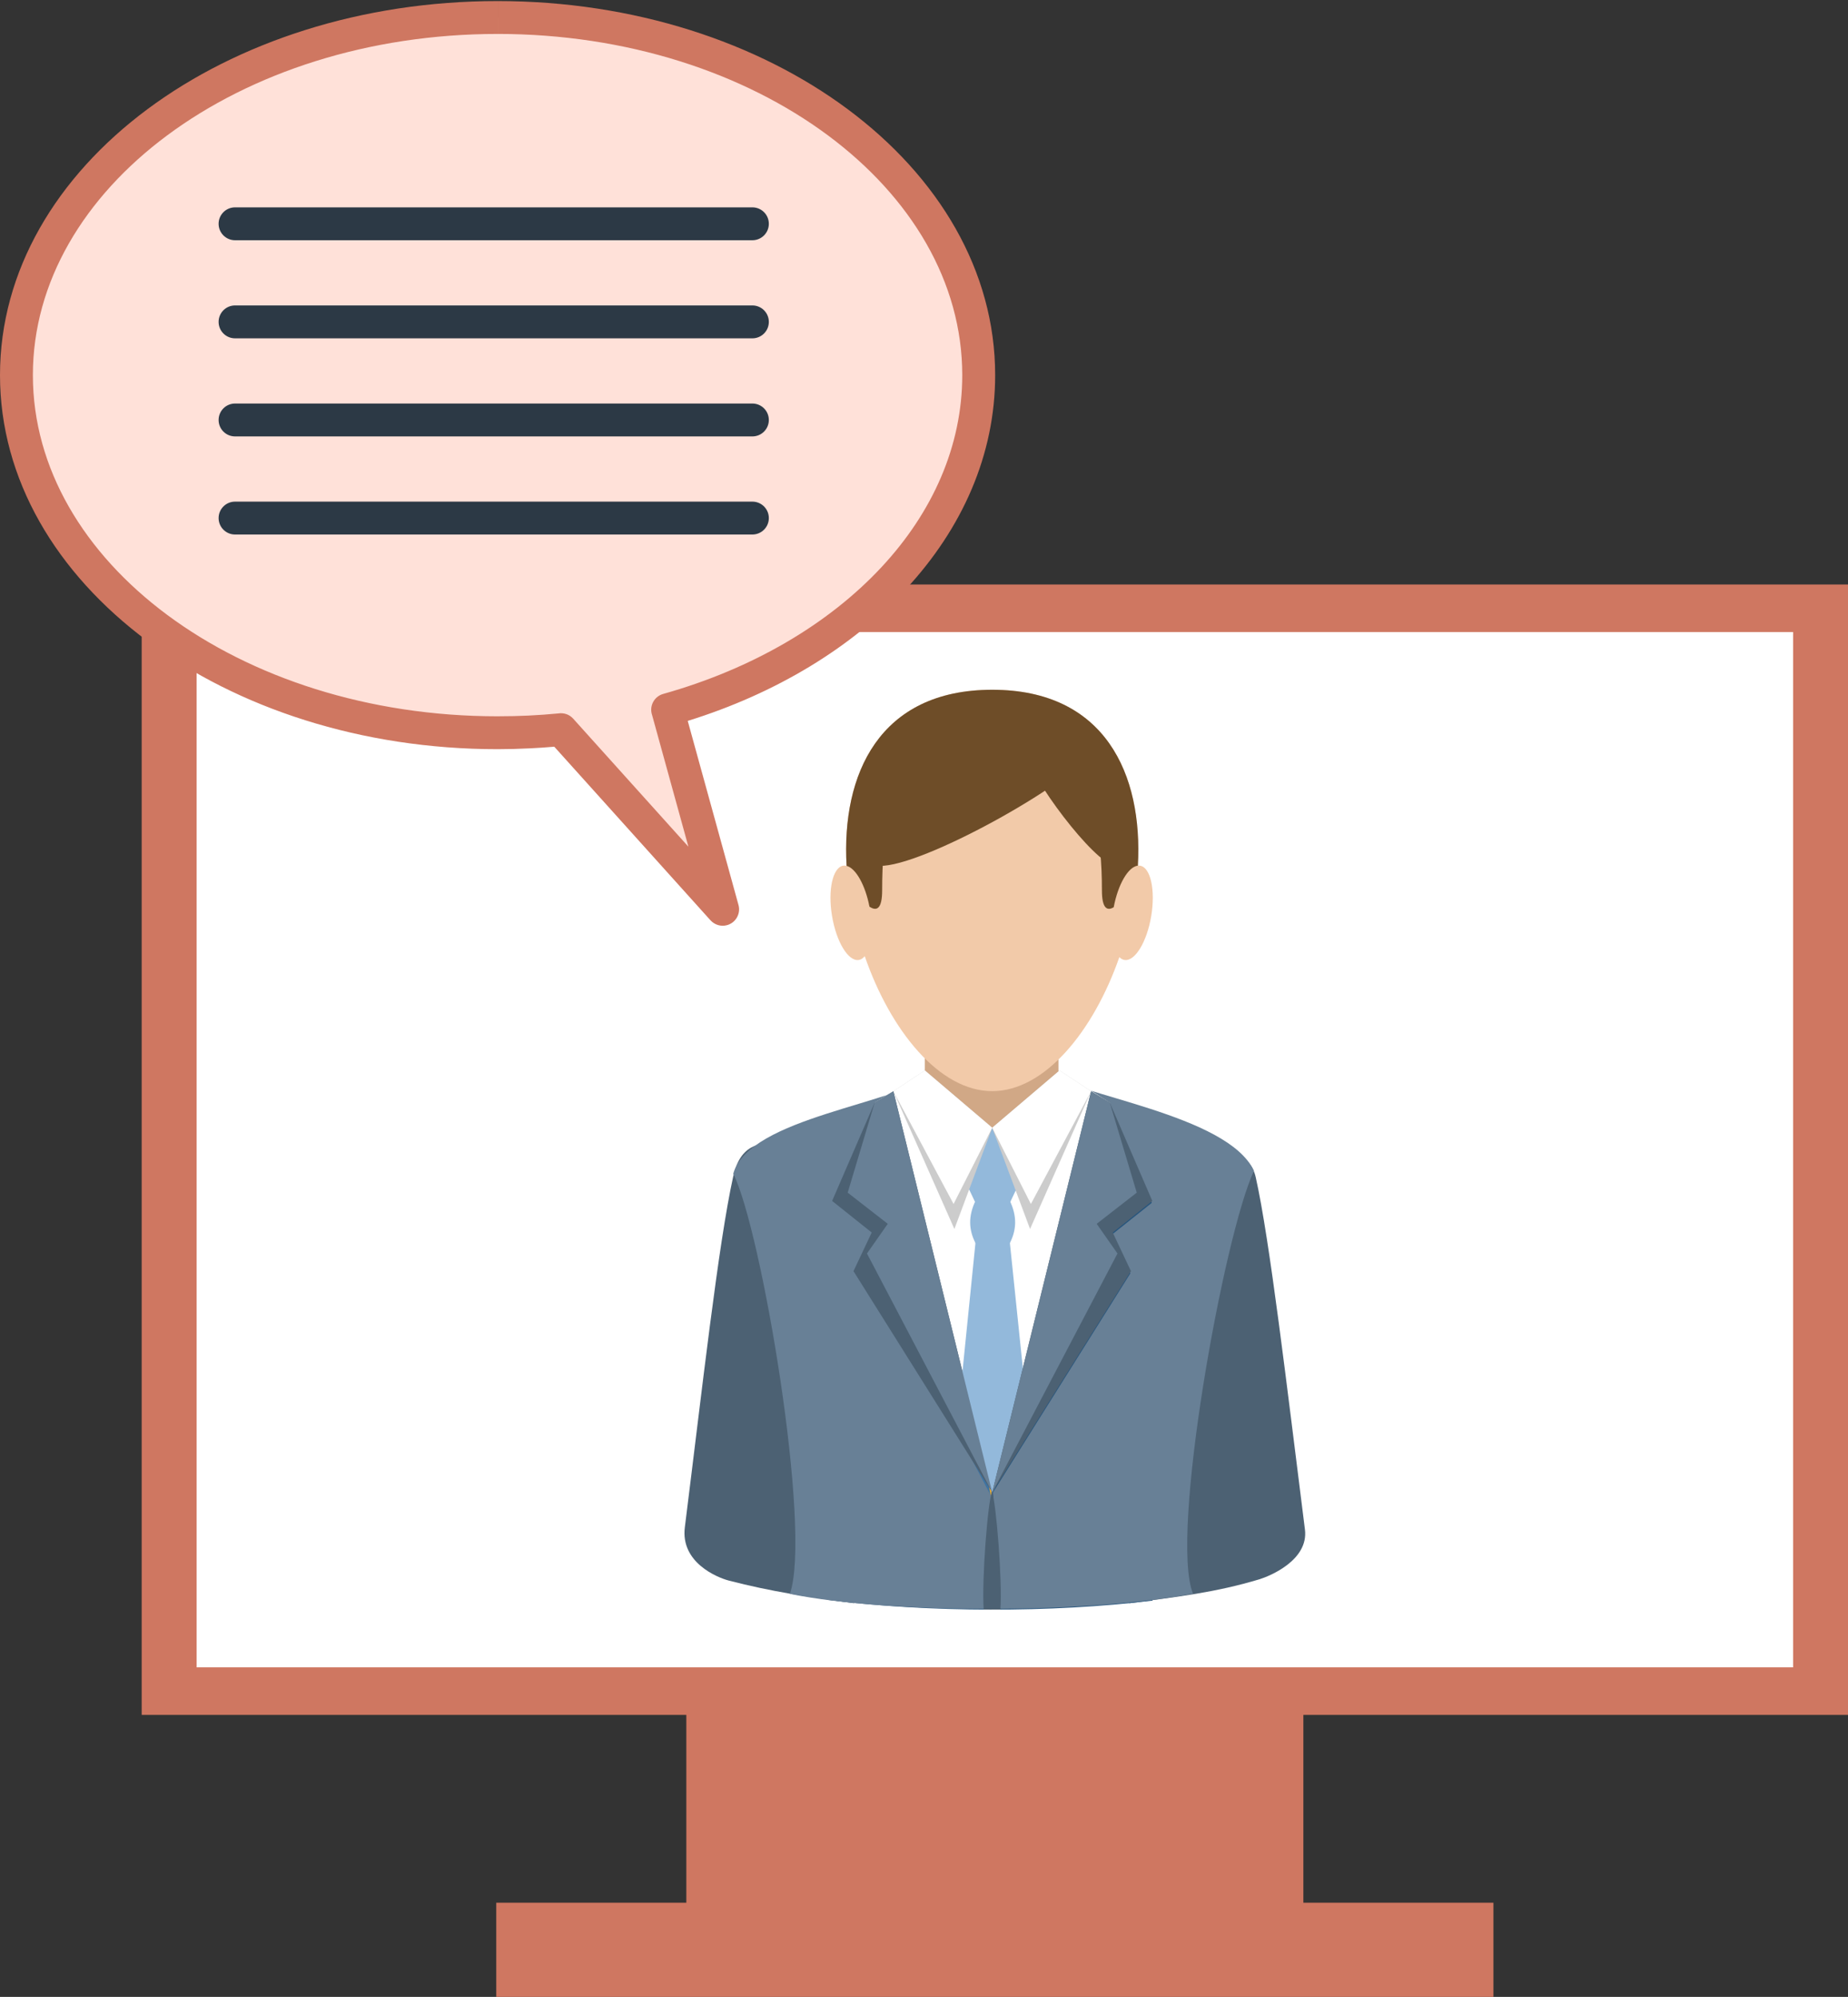<?xml version="1.0" encoding="iso-8859-1"?>
<!-- Generator: Adobe Illustrator 17.0.0, SVG Export Plug-In . SVG Version: 6.00 Build 0)  -->
<!DOCTYPE svg PUBLIC "-//W3C//DTD SVG 1.1//EN" "http://www.w3.org/Graphics/SVG/1.1/DTD/svg11.dtd">
<svg version="1.1" id="Objects" xmlns="http://www.w3.org/2000/svg" xmlns:xlink="http://www.w3.org/1999/xlink" x="0px" y="0px"
	 width="182.953px" height="197.653px" viewBox="0 0 182.953 197.653" style="enable-background:new 0 0 182.953 197.653;"
	 xml:space="preserve">
<rect x="0" y="0" width="182.953" height="197.653" fill="#333333" stroke="none"/>
<g>
	<rect x="14.027" y="57.853" style="fill-rule:evenodd;clip-rule:evenodd;fill:#CF7761;" width="168.926" height="111.886"/>
	<rect x="19.463" y="62.56" style="fill-rule:evenodd;clip-rule:evenodd;fill:#FFFFFF;" width="158.054" height="102.472"/>
	<rect x="49.129" y="188.329" style="fill-rule:evenodd;clip-rule:evenodd;fill:#CF7761;" width="98.723" height="9.324"/>
	<g>
		<path style="fill-rule:evenodd;clip-rule:evenodd;fill:#4C6173;" d="M107.877,116.511c6.387-1.523,15.283-5.14,16.444,0.026
			c1.38,6.144,3.083,20.704,4.868,34.851c0.386,3.05-3.523,4.63-4.496,4.925c-4.351,1.315-8.088,1.726-12.903,2.376l-3.929-42.151
			C107.859,116.525,107.871,116.513,107.877,116.511z"/>
		<path style="fill-rule:evenodd;clip-rule:evenodd;fill:#4C6173;" d="M88.479,116.511c-8.067-1.924-14.479-6.413-15.888-0.077
			c-1.473,6.632-3.088,21.165-4.792,34.737c-0.437,3.477,3.185,4.971,4.358,5.275c4.176,1.084,7.775,1.617,12.409,2.242
			l3.929-42.151C88.499,116.525,88.485,116.512,88.479,116.511z"/>
		<path style="fill-rule:evenodd;clip-rule:evenodd;fill:#27557D;" d="M82.191,157.864l-0.209,0.495
			c9.938,1.258,22.162,1.279,32.13,0.066c-0.092-0.202-0.182-0.389-0.269-0.561H82.191z"/>
		<path style="fill-rule:evenodd;clip-rule:evenodd;fill:#688096;" d="M78.199,157.763c2.205-6.355-2.827-36.114-5.607-41.587
			c1.581-5.617,16.299-6.859,20.217-10.052c1.857,1.635,3.182,2.007,5.289,2.007s3.5-0.426,5.356-2.061
			c2.899,2.362,18.091,4.204,20.688,9.823c-2.957,6.27-8.382,36.123-6.033,41.843C108.214,159.679,88.381,159.817,78.199,157.763z"
			/>
		<polygon style="fill-rule:evenodd;clip-rule:evenodd;fill:#FFFFFF;" points="88.172,108.823 87.702,121.331 98.172,147.908 
			108.492,121.331 107.85,108.479 103.455,106.068 92.809,106.124 		"/>
		<rect x="92.811" y="101.754" style="fill-rule:evenodd;clip-rule:evenodd;fill:#D1A886;" width="10.458" height="10.832"/>
		<path style="fill-rule:evenodd;clip-rule:evenodd;fill:#FCB024;" d="M99.833,119.283l0.728-1.54l-2.463-5.971l-2.423,5.876
			l0.773,1.635C97.576,119.283,98.705,119.283,99.833,119.283z"/>
		<polygon style="fill-rule:evenodd;clip-rule:evenodd;fill:#CCCCCC;" points="92.808,106.124 98.098,111.772 94.333,121.844 
			89.68,108.199 		"/>
		<polygon style="fill-rule:evenodd;clip-rule:evenodd;fill:#CCCCCC;" points="103.455,106.069 98.098,111.772 101.861,121.844 
			106.584,108.146 		"/>
		<polygon style="fill-rule:evenodd;clip-rule:evenodd;fill:#FCB024;" points="96.448,123.027 99.833,123.027 101.592,139.988 
			98.098,148.05 94.736,139.988 		"/>
		<polygon style="fill-rule:evenodd;clip-rule:evenodd;fill:#FFFFFF;" points="92.809,106.123 98.098,111.772 94.252,119.354 
			89.68,108.198 		"/>
		<polygon style="fill-rule:evenodd;clip-rule:evenodd;fill:#3F73A1;" points="89.713,107.926 98.098,148.05 85.635,124.282 
			87.702,121.331 83.717,118.229 87.515,109.136 		"/>
		<polygon style="fill-rule:evenodd;clip-rule:evenodd;fill:#27557D;" points="106.686,107.841 98.098,148.05 111.902,126.038 
			110.088,122.196 114.028,119.056 109.799,109.279 		"/>
		<polygon style="fill-rule:evenodd;clip-rule:evenodd;fill:#3F73A1;" points="106.686,107.841 98.098,148.05 110.561,124.282 
			108.492,121.331 112.478,118.229 109.799,109.279 		"/>
		<polygon style="fill-rule:evenodd;clip-rule:evenodd;fill:#FFFFFF;" points="103.455,106.067 98.098,111.772 101.943,119.354 
			106.584,108.144 		"/>
		<path style="fill-rule:evenodd;clip-rule:evenodd;fill:#FCB024;" d="M96.448,119.004h3.385c0.755,1.567,0.696,2.938,0,4.277
			h-3.385C95.751,121.942,95.692,120.571,96.448,119.004z"/>
		<path style="fill-rule:evenodd;clip-rule:evenodd;fill:#27557D;" d="M97.622,159.315c0.089-2.944,0.311-6.444,0.67-11.694
			c0.36,5.251,0.6,8.752,0.708,11.694C98.54,159.318,98.082,159.318,97.622,159.315z"/>
		<polygon style="fill-rule:evenodd;clip-rule:evenodd;fill:#FFFFFF;" points="86.589,109.145 87.888,121.134 98.305,147.577 
			108.573,121.134 109.873,109.145 104.903,105.949 91.558,105.949 		"/>
		<rect x="91.559" y="101.656" style="fill-rule:evenodd;clip-rule:evenodd;fill:#D1A886;" width="13.229" height="10.778"/>
		<path style="fill-rule:evenodd;clip-rule:evenodd;fill:#F2CAA9;" d="M98.23,108.002c5.215,0,10.041-5.963,12.586-13.266
			c0.148,0.153,0.316,0.251,0.502,0.28c1.038,0.173,2.227-1.776,2.655-4.352c0.427-2.577-0.066-4.806-1.104-4.978
			c-0.074-0.012-0.147-0.014-0.223-0.005c0.509-9.05-3.242-17.41-14.417-17.41c-11.183,0-14.932,8.373-14.415,17.432
			c-0.114-0.028-0.227-0.035-0.339-0.017c-1.037,0.172-1.532,2.4-1.104,4.978c0.428,2.575,1.616,4.524,2.652,4.352
			c0.222-0.036,0.418-0.167,0.587-0.373C88.147,101.99,92.994,108.002,98.23,108.002z"/>
		<path style="fill-rule:evenodd;clip-rule:evenodd;fill:#6E4D28;" d="M112.65,85.683c0.508-9.05-3.245-17.41-14.42-17.41
			c-11.183,0-14.933,8.373-14.417,17.431c0.904,0.226,1.847,1.882,2.264,4.037c0.728,0.491,1.257,0.205,1.257-1.62
			c0-5.387,0.664-10.159,4.203-11.297c3.365-1.084,4.105,1.293,6.674,1.293c2.569,0,3.379-2.239,6.676-1.293
			c3.421,0.981,4.203,5.91,4.203,11.297c0,1.751,0.486,2.085,1.168,1.677C110.685,87.521,111.702,85.789,112.65,85.683z"/>
		<path style="fill-rule:evenodd;clip-rule:evenodd;fill:#93B9DB;" d="M99.957,119.098l0.725-1.531l-2.451-5.942l-2.41,5.846
			l0.771,1.628C97.712,119.098,98.835,119.098,99.957,119.098z"/>
		<polygon style="fill-rule:evenodd;clip-rule:evenodd;fill:#CCCCCC;" points="91.558,105.949 98.23,111.624 94.485,121.645 
			88.445,108.014 		"/>
		<polygon style="fill-rule:evenodd;clip-rule:evenodd;fill:#4C6173;" points="88.445,108.014 98.23,147.718 84.496,125.817 
			86.3,121.996 82.381,118.869 86.589,109.145 		"/>
		<polygon style="fill-rule:evenodd;clip-rule:evenodd;fill:#CCCCCC;" points="104.903,105.949 98.23,111.624 101.976,121.645 
			108.017,108.014 		"/>
		<polygon style="fill-rule:evenodd;clip-rule:evenodd;fill:#93B9DB;" points="96.591,122.823 99.957,122.823 101.706,139.696 
			98.23,147.718 94.886,139.696 		"/>
		<path style="fill-rule:evenodd;clip-rule:evenodd;fill:#6E4D28;" d="M108.29,74.162c-1.442,2.885-15.976,11.15-20.788,11.528
			C82.687,86.069,87.246,66.689,108.29,74.162z"/>
		<path style="fill-rule:evenodd;clip-rule:evenodd;fill:#6E4D28;" d="M101.373,74.162c0.622,2.885,6.885,11.15,8.96,11.528
			C112.407,86.069,110.443,66.689,101.373,74.162z"/>
		<polygon style="fill-rule:evenodd;clip-rule:evenodd;fill:#FFFFFF;" points="91.558,105.949 98.23,111.624 94.404,119.17 
			88.445,108.014 		"/>
		<polygon style="fill-rule:evenodd;clip-rule:evenodd;fill:#688096;" points="88.445,108.014 98.23,147.718 85.831,124.071 
			87.888,121.134 83.922,118.048 86.589,109.145 		"/>
		<polygon style="fill-rule:evenodd;clip-rule:evenodd;fill:#4C6173;" points="108.017,108.014 98.23,147.718 111.965,125.817 
			110.162,121.996 114.081,118.869 109.873,109.145 		"/>
		<polygon style="fill-rule:evenodd;clip-rule:evenodd;fill:#688096;" points="108.017,108.014 98.23,147.718 110.63,124.071 
			108.573,121.134 112.539,118.048 109.873,109.145 		"/>
		<polygon style="fill-rule:evenodd;clip-rule:evenodd;fill:#FFFFFF;" points="104.903,105.949 98.23,111.624 102.058,119.17 
			108.017,108.014 		"/>
		<path style="fill-rule:evenodd;clip-rule:evenodd;fill:#93B9DB;" d="M96.591,118.819h3.366c0.752,1.559,0.693,2.923,0,4.256
			h-3.366C95.896,121.742,95.837,120.379,96.591,118.819z"/>
		<path style="fill-rule:evenodd;clip-rule:evenodd;fill:#4C6173;" d="M97.385,159.315c0.552,0.003,1.104,0.004,1.655,0.003
			c0.203-2.848-0.408-10.441-0.827-11.694C97.793,148.629,97.184,156.318,97.385,159.315z"/>
	</g>
	<rect x="67.946" y="166.301" style="fill-rule:evenodd;clip-rule:evenodd;fill:#CF7761;" width="61.088" height="22.144"/>
	<g>
		<path style="fill-rule:evenodd;clip-rule:evenodd;fill:#FFE1D9;" d="M49.261,1.733c26.307,0,47.633,15.848,47.633,35.396
			c0,15.145-12.8,28.065-30.796,33.119l5.449,19.758L55.54,72.22c-2.055,0.201-4.15,0.307-6.279,0.307
			c-26.307,0-47.633-15.848-47.633-35.397S22.954,1.733,49.261,1.733z"/>
		<g>
			<path style="fill:#2C3945;" d="M23.27,23.779c-0.899,0-1.628-0.729-1.628-1.628c0-0.899,0.729-1.628,1.628-1.628h51.217
				c0.9,0,1.628,0.729,1.628,1.628c0,0.899-0.727,1.628-1.628,1.628H23.27z"/>
			<path style="fill:#2C3945;" d="M23.27,33.488c-0.899,0-1.628-0.729-1.628-1.628c0-0.899,0.729-1.628,1.628-1.628h51.217
				c0.9,0,1.628,0.729,1.628,1.628c0,0.899-0.727,1.628-1.628,1.628H23.27z"/>
			<path style="fill:#2C3945;" d="M23.27,43.197c-0.899,0-1.628-0.729-1.628-1.627c0-0.899,0.729-1.628,1.628-1.628h51.217
				c0.9,0,1.628,0.729,1.628,1.628c0,0.898-0.727,1.627-1.628,1.627H23.27z"/>
			<path style="fill:#2C3945;" d="M23.27,52.906c-0.899,0-1.628-0.729-1.628-1.627c0-0.899,0.729-1.628,1.628-1.628h51.217
				c0.9,0,1.628,0.729,1.628,1.628c0,0.898-0.727,1.627-1.628,1.627H23.27z"/>
		</g>
		<path style="fill:#CF7761;" d="M49.261,0.106c13.507,0,25.759,4.086,34.647,10.691c9.029,6.709,14.613,16.017,14.613,26.333
			c0,7.892-3.271,15.196-8.855,21.201c-5.35,5.753-12.831,10.308-21.58,13.023l5.025,18.22c0.238,0.863-0.268,1.758-1.132,1.996
			c-0.612,0.17-1.239-0.036-1.638-0.479l-0.002,0.002L54.874,73.909c-0.797,0.069-1.595,0.123-2.393,0.161
			c-1.128,0.056-2.202,0.084-3.221,0.084l0,0v-3.256l0,0c1.095,0,2.116-0.024,3.068-0.07c1.002-0.049,1.989-0.12,2.957-0.213
			c0.524-0.083,1.08,0.093,1.461,0.517l11.407,12.674l-3.602-13.054l-0.02-0.065c-0.242-0.863,0.262-1.76,1.125-2.002
			c8.839-2.483,16.368-6.909,21.63-12.567c5.03-5.41,7.978-11.954,7.978-18.988c0-9.233-5.079-17.625-13.29-23.727
			C73.626,7.199,62.06,3.359,49.261,3.359l0,0V0.106L49.261,0.106z M49.261,74.154c-13.507,0-25.759-4.086-34.648-10.692
			C5.584,56.753,0,47.445,0,37.13c0-10.316,5.584-19.624,14.612-26.333c8.89-6.605,21.142-10.691,34.648-10.691v3.254
			c-12.8,0-24.365,3.84-32.715,10.044C8.334,19.505,3.255,27.897,3.255,37.13s5.079,17.623,13.291,23.726
			c8.35,6.204,19.915,10.043,32.715,10.043V74.154z"/>
	</g>
</g>
</svg>
